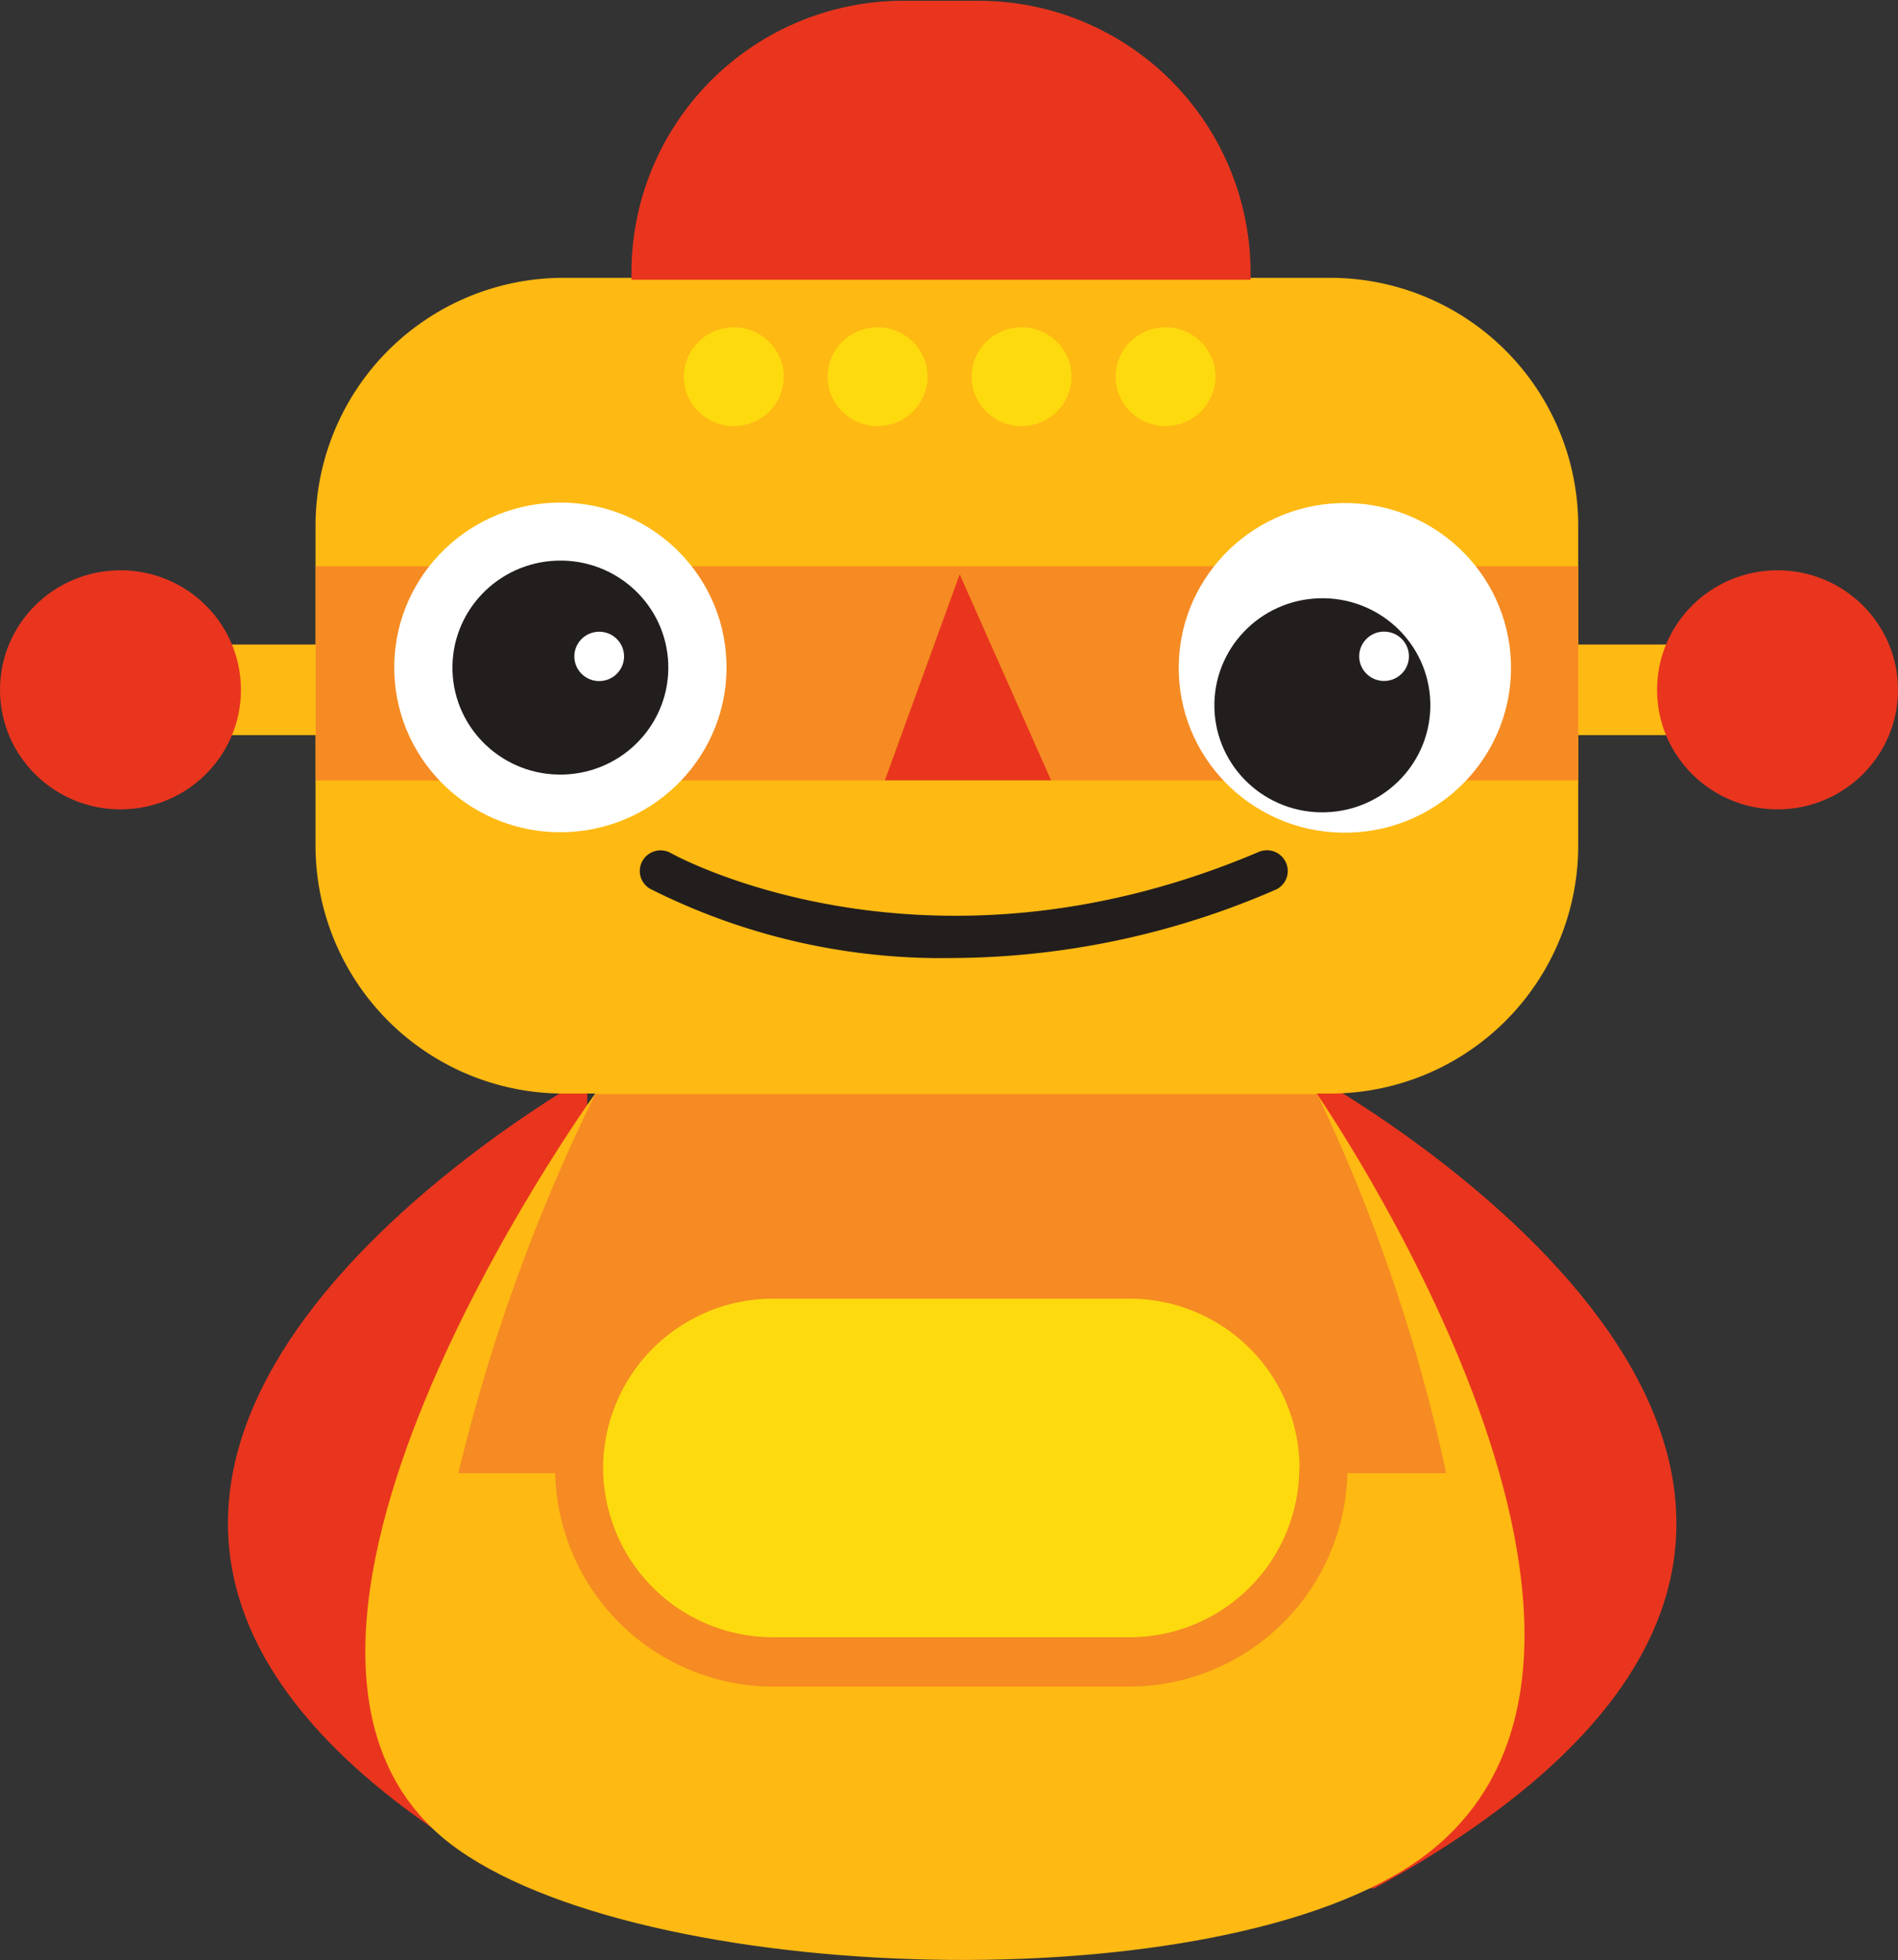 <svg id="background" xmlns="http://www.w3.org/2000/svg" viewBox="0 0 98.47 101.66"><rect x="0" y="0" width="98.47" height="101.66" fill="#333333" stroke="none"/><defs><style>.cls-1{fill:#e9351e;}.cls-2{fill:#feb913;}.cls-3{fill:#f58b22;}.cls-4{fill:#fff;}.cls-5{fill:#221e1d;}.cls-6{fill:#fdda0e;}</style></defs><title>avatar.robot</title><path class="cls-1" d="M868,1092c0.91,0.56,1.77,1,2.59,1.48h3v-42.06C868.26,1054.58,838.06,1073.67,868,1092Z" transform="translate(-843.12 -995.59)"/><path class="cls-1" d="M914.42,1093.53c0.82-.44,1.68-0.93,2.59-1.48,30-18.37-.24-37.46-5.6-40.58v42.06h3Z" transform="translate(-843.12 -995.59)"/><rect class="cls-2" x="9.05" y="33.43" width="14.22" height="4.7"/><ellipse class="cls-1" cx="6.25" cy="35.78" rx="6.25" ry="6.2"/><rect class="cls-2" x="75.2" y="33.43" width="14.22" height="4.7"/><ellipse class="cls-1" cx="92.22" cy="35.78" rx="6.25" ry="6.2"/><path class="cls-2" d="M925,1039.49a12.87,12.87,0,0,1-12.93,12.82H872.42a12.87,12.87,0,0,1-12.93-12.82v-16.66A12.87,12.87,0,0,1,872.42,1010h39.64A12.87,12.87,0,0,1,925,1022.82v16.66Z" transform="translate(-843.12 -995.59)"/><rect class="cls-3" x="16.38" y="29.37" width="65.5" height="11.11"/><ellipse class="cls-4" cx="872.23" cy="1030.18" rx="8.62" ry="8.55" transform="translate(-875.26 -967.5) rotate(-1.81)"/><ellipse class="cls-5" cx="872.23" cy="1030.18" rx="5.6" ry="5.55" transform="translate(-875.26 -967.49) rotate(-1.81)"/><ellipse class="cls-4" cx="874.15" cy="1029.69" rx="1.29" ry="1.28" transform="translate(-875.15 -967.52) rotate(-1.81)"/><ellipse class="cls-4" cx="912.94" cy="1030.18" rx="8.62" ry="8.55" transform="translate(-875.25 -966.19) rotate(-1.81)"/><ellipse class="cls-5" cx="912.94" cy="1030.18" rx="5.6" ry="5.55" transform="matrix(1, -0.03, 0.03, 1, -875.24, -966.21)"/><ellipse class="cls-4" cx="914.86" cy="1029.69" rx="1.29" ry="1.28" transform="translate(-875.12 -966.24) rotate(-1.81)"/><polygon class="cls-1" points="49.79 29.79 45.91 40.47 54.53 40.47 49.79 29.79"/><path class="cls-5" d="M909.84,1040.34a1.08,1.08,0,0,0-1.42-.56c-17.34,7.37-30.35.14-30.49,0.06a1.08,1.08,0,0,0-1.47.39,1.06,1.06,0,0,0,.39,1.46,33.56,33.56,0,0,0,15.74,3.59,42.4,42.4,0,0,0,16.68-3.53A1.06,1.06,0,0,0,909.84,1040.34Z" transform="translate(-843.12 -995.59)"/><ellipse class="cls-6" cx="38.07" cy="19.54" rx="2.59" ry="2.56"/><ellipse class="cls-6" cx="45.53" cy="19.54" rx="2.59" ry="2.56"/><ellipse class="cls-6" cx="53" cy="19.54" rx="2.59" ry="2.56"/><ellipse class="cls-6" cx="60.47" cy="19.54" rx="2.59" ry="2.56"/><path class="cls-2" d="M917.43,1091.53c13.55-11-6-39.22-6-39.22H874s-21.17,29.32-7.1,39.22C877.22,1098.8,907.63,1099.5,917.43,1091.53Z" transform="translate(-843.12 -995.59)"/><path class="cls-3" d="M918.15,1072a89.86,89.86,0,0,0-6.69-19.66H874a94.73,94.73,0,0,0-7.1,19.66h51.28Z" transform="translate(-843.12 -995.59)"/><path class="cls-3" d="M901.68,1060.39H883.26a11.34,11.34,0,1,0,0,22.68h18.43A11.34,11.34,0,1,0,901.68,1060.39Z" transform="translate(-843.12 -995.59)"/><path class="cls-6" d="M910.53,1071.73a8.81,8.81,0,0,1-8.85,8.78H883.26a8.81,8.81,0,0,1-8.85-8.78h0a8.81,8.81,0,0,1,8.85-8.78h18.43a8.81,8.81,0,0,1,8.85,8.78h0Z" transform="translate(-843.12 -995.59)"/><path class="cls-1" d="M908,1010.1v-0.47a14.11,14.11,0,0,0-14.17-14h-3.78a14.11,14.11,0,0,0-14.17,14v0.47H908Z" transform="translate(-843.12 -995.59)"/></svg>